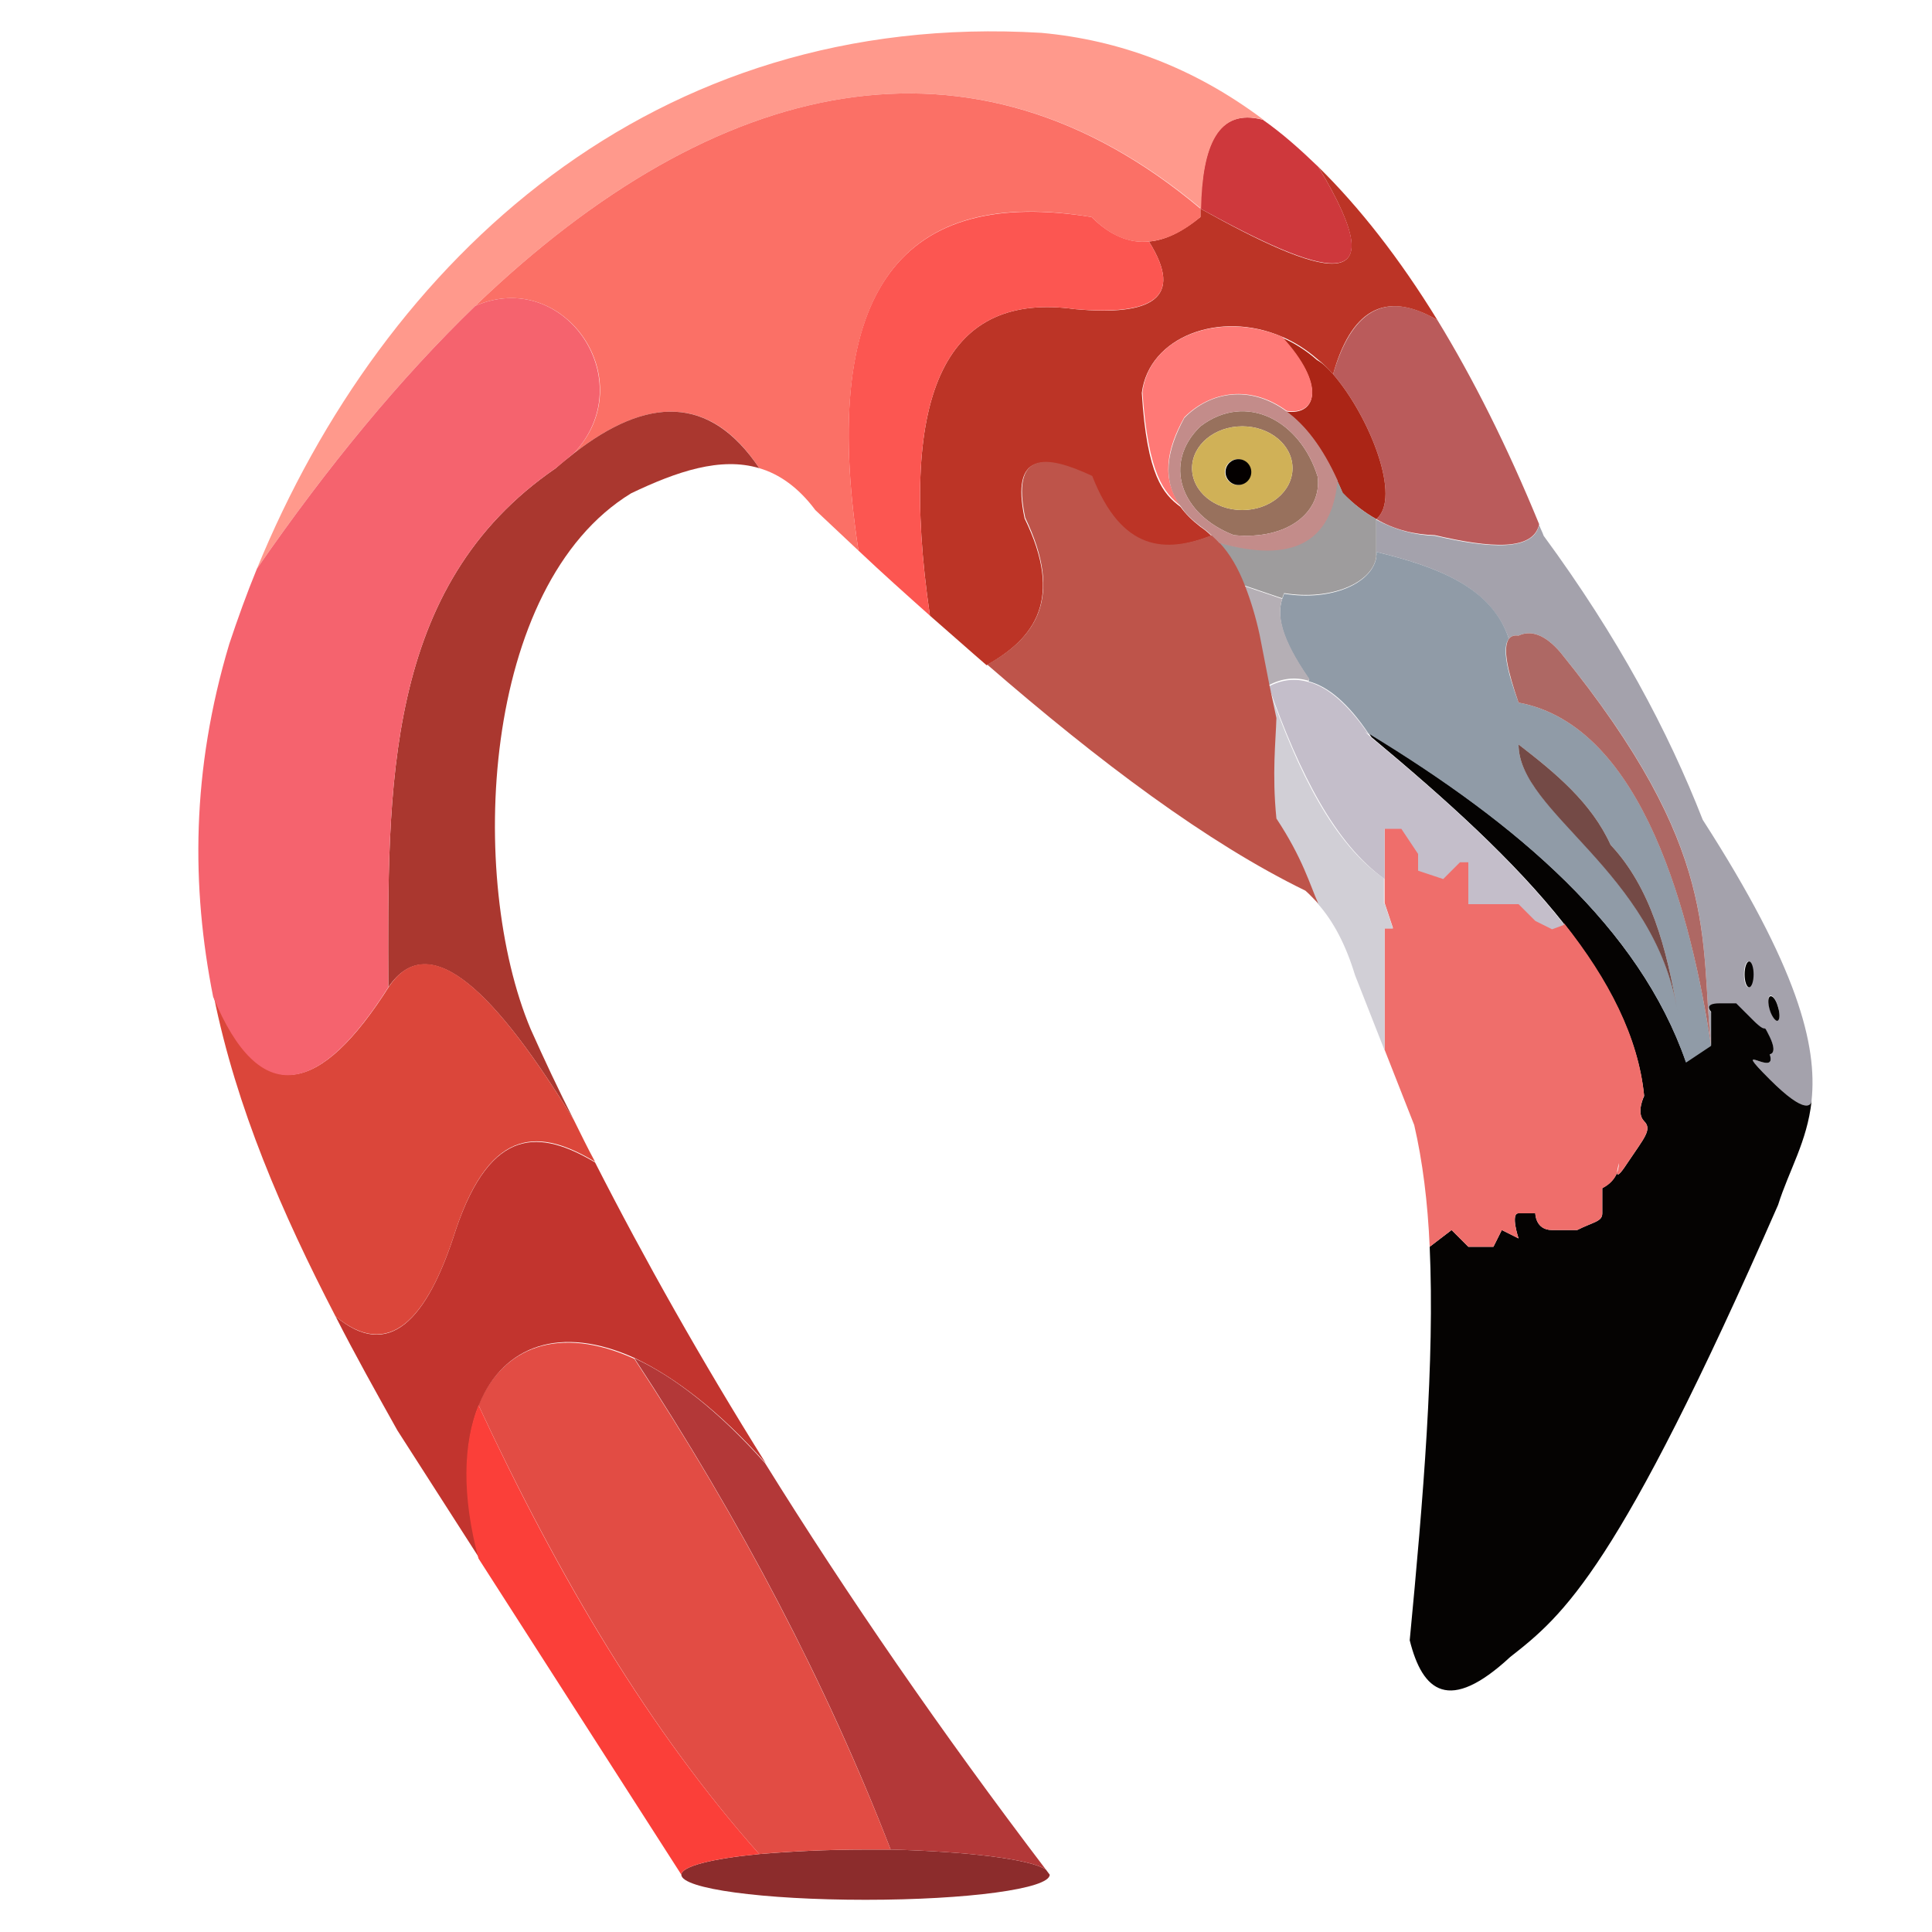 <?xml version="1.0" encoding="utf-8"?>
<!-- Generator: Adobe Illustrator 22.1.0, SVG Export Plug-In . SVG Version: 6.00 Build 0)  -->
<svg version="1.1" id="Layer_2" xmlns="http://www.w3.org/2000/svg" xmlns:xlink="http://www.w3.org/1999/xlink" x="0px" y="0px"
	 viewBox="0 0 300 300" style="enable-background:new 0 0 300 300;" xml:space="preserve">
<style type="text/css">
	.st0{fill:#A4A2AC;}
	.st1{fill:#050302;}
	.st2{fill:#909BA7;}
	.st3{fill:#AE6864;}
	.st4{fill:#744A46;}
	.st5{fill:#EF6E6B;}
	.st6{fill:#C4BECA;}
	.st7{fill:#BA5B5B;}
	.st8{fill:#BC3426;}
	.st9{fill:#D1CFD6;}
	.st10{fill:#AB2516;}
	.st11{fill:#9E9C9D;}
	.st12{fill:#CE383C;}
	.st13{fill:#98715D;}
	.st14{fill:#B5AFB5;}
	.st15{fill:#BE544A;}
	.st16{fill:#FF7976;}
	.st17{fill:#C38C8A;}
	.st18{fill:#D0B157;}
	.st19{fill:#FF998C;}
	.st20{fill:#040000;}
	.st21{fill:#FB7066;}
	.st22{fill:#FC5651;}
	.st23{fill:#8C2C2C;}
	.st24{fill:#B33838;}
	.st25{fill:#E24C44;}
	.st26{fill:#C2342E;}
	.st27{fill:#FB3F39;}
	.st28{fill:#AA372F;}
	.st29{fill:#DB463A;}
	.st30{fill:#F5636E;}
</style>
<g>
	<g id="XMLID_1_">
		<g>
			<path class="st0" d="M264.4,127.3c14.8,23,17.8,35,16.9,43.6c0,0,0,0.1,0,0.1c-0.1,0.5-0.8,2.3-6.5-3.4c-6.5-6.5,1.3,0,0-3.9
				c0,0,1.3,0,0-2.6c-1.3-2.6,0,0-2.6-2.6l-2.6-2.6c0,0,0,0-2.6,0s-1.3,1.3-1.3,1.3v5.2c-1.8-16.7,1.7-30.3-23.4-61.1
				c-2.4-2.8-4.6-3.5-6.5-2.6c-0.7-0.1-1.2,0.1-1.5,0.5c-2.7-8-11.1-11.2-20.6-13.5c0,0.3,0,0.6,0,0.9v-5.9c3,1.6,6,2.4,9.1,2.5
				c8.6,2,15.3,2.4,16.2-1.7c0.2,0.6,0.5,1.1,0.7,1.7C251.3,99,259,113.5,264.4,127.3z M276,158.4c0.4-0.1,0.4-1,0.1-2.1
				c-0.3-1-0.8-1.8-1.2-1.7c-0.4,0.1-0.4,1-0.1,2.1C275.2,157.8,275.7,158.5,276,158.4z M272.2,151.3c0-1.1-0.3-2-0.7-2
				c-0.4,0-0.7,0.9-0.7,2s0.3,2,0.7,2C271.9,153.3,272.2,152.4,272.2,151.3z"/>
			<path class="st1" d="M274.8,163.7c1.3,3.9-6.5-2.6,0,3.9c5.7,5.7,6.4,3.9,6.5,3.4c-0.7,6.3-3.5,10.7-5.2,16.1
				c-24.9,56.8-33.3,63.7-41.6,70.2c-9.5,8.8-13.6,5.4-15.6-2.6c2.1-22,3.9-43.4,3.1-61.1l3.4-2.6l2.6,2.6h1.3h1.3h1.3l1.3-2.6
				l2.6,1.3c0,0-1.3-3.9,0-3.9h2.6c0,0,0,2.6,2.6,2.6c2.6,0,3.9,0,3.9,0c2.6-1.3,3.9-1.3,3.9-2.6c0-1.3,0-3.9,0-3.9
				c1.3-0.7,2-1.6,2.3-2.4c0,0.5,0.3,0.5,1.6-1.5c2.6-3.9,3.9-5.2,2.6-6.5s0-3.9,0-3.9c-0.9-9.1-5.5-17.9-12.4-26.7
				c-7.8-9.9-18.5-19.5-29.9-29c-0.2-0.2-0.3-0.5-0.5-0.7c23.1,14.1,42,30.2,49.3,51.1l3.9-2.6v-5.2c0,0-1.3-1.3,1.3-1.3
				s2.6,0,2.6,0l2.6,2.6c2.6,2.6,1.3,0,2.6,2.6C276.1,163.7,274.8,163.7,274.8,163.7z"/>
			<path class="st1" d="M276.1,156.4c0.3,1,0.3,2-0.1,2.1c-0.3,0.1-0.9-0.7-1.2-1.7c-0.3-1-0.3-2,0.1-2.1
				C275.3,154.6,275.8,155.3,276.1,156.4z"/>
			<ellipse class="st1" cx="271.6" cy="151.3" rx="0.7" ry="2"/>
			<path class="st2" d="M265.7,162.4l-3.9,2.6c-7.2-20.9-26.1-37-49.3-51.1c-3.1-4.6-6.2-7.3-9.3-8.1l0.1-0.3
				c-4.6-6.6-5-10-4.2-12.5c0.1-0.3,0.2-0.5,0.3-0.8c7.3,1.2,13.6-1.6,14.3-5.6c0-0.3,0.1-0.6,0-0.9c9.5,2.3,18,5.5,20.6,13.5v0
				c-1.1,1.3-0.3,5,1.5,9.9C255.3,112.7,262.7,142.6,265.7,162.4z M260.5,157.2c-1.7-10-4.2-19.4-10.4-26c-3-6.6-8.6-11.2-14.3-15.6
				C235.8,126.1,257.1,135.3,260.5,157.2z"/>
			<path class="st3" d="M242.3,101.3c25.1,30.9,21.6,44.4,23.4,61.1c-3-19.7-10.4-49.7-29.9-53.3c-1.7-4.9-2.5-8.5-1.5-9.9v0
				c0.3-0.4,0.8-0.6,1.5-0.5C237.7,97.8,239.9,98.5,242.3,101.3z"/>
			<path class="st4" d="M250.1,131.2c6.2,6.6,8.7,16,10.4,26c-3.5-21.9-24.7-31-24.7-41.6C241.5,120,247.1,124.6,250.1,131.2z"/>
			<path class="st5" d="M255.3,174.1c1.3,1.3,0,2.6-2.6,6.5c-1.3,2-1.6,2-1.6,1.5c0.3-0.8,0.3-1.5,0.3-1.5s-0.3,1-0.3,1.5
				c-0.3,0.8-1,1.8-2.3,2.4c0,0,0,2.6,0,3.9c0,1.3-1.3,1.3-3.9,2.6c0,0-1.3,0-3.9,0c-2.6,0-2.6-2.6-2.6-2.6h-2.6c-1.3,0,0,3.9,0,3.9
				l-2.6-1.3l-1.3,2.6h-1.3h-1.3H228l-2.6-2.6l-3.4,2.6c-0.3-6.9-1.1-13.3-2.4-18.9L215,163v-7.2v-7.8v-3.9h1.3l-1.3-3.9v-3.9v-1.3
				v-6.5h2.6l2.6,3.9v2.6l3.9,1.3l2.6-2.6h1.3v2.6v3.9h3.9h3.9l2.6,2.6l2.6,1.3l1.9-0.7l0,0c6.9,8.7,11.5,17.6,12.4,26.7
				C255.3,170.2,254,172.8,255.3,174.1z"/>
			<path class="st6" d="M213,114.6c11.4,9.4,22.1,19.1,29.9,29l0,0l-1.9,0.7l-2.6-1.3l-2.6-2.6h-3.9H228v-3.9v-2.6h-1.3l-2.6,2.6
				l-3.9-1.3v-2.6l-2.6-3.9H215v6.5v1.3c-7.6-5.4-13.2-16.3-18-29.9v0c2.1-1.1,4.1-1.3,6.2-0.7c3.1,0.8,6.2,3.6,9.3,8.1
				c-0.5-0.3-1-0.6-1.4-0.9C211.8,113.5,212.4,114,213,114.6z"/>
			<path class="st7" d="M239,81.4L239,81.4c-0.9,4.2-7.6,3.7-16.2,1.7c-3.1-0.1-6.2-0.8-9.1-2.5v0c4-3.2-1-15.9-6.7-22.5
				c2.8-9.6,7.9-13.3,16.2-8.4C228.7,58.7,234,69.2,239,81.4z"/>
			<path class="st8" d="M223.2,49.7c-8.4-4.9-13.5-1.2-16.2,8.4c-0.8-0.9-1.6-1.7-2.4-2.3c-1.7-1.5-3.6-2.7-5.5-3.5
				c-9.7-4.2-20.7,0-21.8,8.7c0.8,12.9,3.3,15.7,6,17.7c0.8,1.1,1.8,2.1,3.1,3.1c0.6,0.4,1.2,0.9,1.7,1.4c-7.3,2.8-14,2.7-18.6-9.2
				c-7.3-3.4-12.6-3.9-10.4,6.5c6.1,12.5,1.6,18.6-5.9,22.8c-2.9-2.5-5.8-5.1-8.8-7.7c-5.2-35.5,3-50.3,22.5-47.6
				c11.8,1.1,17.1-1.6,11.5-10.5c2.6-0.2,5.3-1.6,8-3.8c0-0.4,0-0.9,0-1.3c18.3,10.2,31.1,14.7,18.3-6.5
				C211.1,32.2,217.3,40.1,223.2,49.7z"/>
			<path class="st9" d="M215,140.3l1.3,3.9H215v3.9v7.8v7.2l-4.6-11.7c-1.4-4.6-3.3-8.3-5.8-11.1c-1.3-2.9-2.5-7-6.6-13
				c-0.7-7-0.1-12,0-15.6l-1.1-5.2c4.7,13.6,10.3,24.6,18,29.9V140.3z"/>
			<path class="st10" d="M207,58.1c5.7,6.6,10.7,19.3,6.7,22.5v0c-1.8-1-3.5-2.3-5.2-4c-0.3-0.7-0.6-1.4-0.9-2
				c-2.3-5.1-5-8.6-7.9-10.7v0c4.8,0.7,6.2-4.2-0.7-11.5c1.9,0.8,3.8,2,5.5,3.5C205.4,56.4,206.2,57.2,207,58.1z"/>
			<path class="st11" d="M213.7,80.6v5.9c-0.6,4-7,6.8-14.3,5.6c-0.1,0.2-0.2,0.5-0.3,0.8l-5.9-2h0c-1.1-2.6-2.4-4.9-4-6.7
				c11.4,3.2,17.5,0,18.4-9.7c0.3,0.7,0.6,1.3,0.9,2C210.2,78.3,211.9,79.6,213.7,80.6z"/>
			<path class="st12" d="M204.7,25.9c12.8,21.2,0.1,16.6-18.3,6.5c0.3-9.7,2.6-15.7,9.7-13.8C199.1,20.7,201.9,23.2,204.7,25.9
				C204.7,25.9,204.7,25.9,204.7,25.9z"/>
			<path class="st13" d="M204.6,74c0.7,5.4-4.5,9.9-13,9.1c-8.3-3.2-11.1-11.2-5.2-16.9C193.5,60.8,201.9,65.3,204.6,74z
				 M200.7,72.7c0-3.6-3.5-6.5-7.8-6.5c-4.3,0-7.8,2.9-7.8,6.5s3.5,6.5,7.8,6.5C197.2,79.2,200.7,76.3,200.7,72.7z"/>
			<path class="st14" d="M203.3,105.4l-0.1,0.3c-2.1-0.6-4.1-0.4-6.2,0.7l-1.5-7.7c-0.6-2.8-1.3-5.4-2.3-7.7l5.9,2
				C198.3,95.4,198.8,98.9,203.3,105.4z"/>
			<path class="st15" d="M204.7,140.3c-0.7-0.7-1.3-1.4-2-2c-15.2-7.4-32-20-49.4-35.1c7.5-4.2,11.9-10.3,5.9-22.8
				c-2.2-10.4,3.1-9.9,10.4-6.5c4.6,11.8,11.4,12,18.6,9.2c0.4,0.3,0.7,0.7,1.1,1.1c1.7,1.8,3,4.1,4,6.7h0c0.9,2.3,1.7,4.9,2.3,7.7
				l1.5,7.7v0l1.1,5.2c-0.1,3.6-0.7,8.6,0,15.6C202.3,133.3,203.4,137.4,204.7,140.3z"/>
			<path class="st16" d="M199.1,52.3c6.8,7.4,5.4,12.2,0.7,11.5v0c-5.6-4.1-11.8-3.1-15.9,1c-2.8,5-3.6,9.7-0.5,13.8
				c-2.6-2-5.1-4.8-6-17.7C178.4,52.3,189.4,48.2,199.1,52.3z"/>
			<path class="st17" d="M199.8,63.9c2.9,2.1,5.6,5.6,7.9,10.7c-0.9,9.7-7.1,12.9-18.4,9.7c-0.3-0.4-0.7-0.7-1.1-1.1
				c-0.5-0.5-1.1-1-1.7-1.4c-1.3-1-2.4-2-3.1-3.1c-3.1-4.1-2.2-8.8,0.5-13.8C187.9,60.8,194.1,59.7,199.8,63.9z M191.6,83.1
				c8.5,0.8,13.7-3.7,13-9.1c-2.7-8.7-11.1-13.2-18.2-7.8C180.5,71.9,183.3,79.9,191.6,83.1z"/>
			<path class="st18" d="M192.9,66.2c4.3,0,7.8,2.9,7.8,6.5s-3.5,6.5-7.8,6.5c-4.3,0-7.8-2.9-7.8-6.5S188.6,66.2,192.9,66.2z
				 M194.2,73.3c0-1.1-0.9-2-2-2s-2,0.9-2,2c0,1.1,0.9,2,2,2S194.2,74.4,194.2,73.3z"/>
			<path class="st19" d="M196.2,18.6c-7.1-1.9-9.5,4.1-9.7,13.8C151.1,2.7,111.3,11.5,73.8,47.5l0,0C62.2,58.7,50.9,72.4,39.9,88.3
				C59.7,40,101.5,1.5,161.7,5.1C173.7,6.2,185.3,10.4,196.2,18.6z"/>
			<circle class="st20" cx="192.3" cy="73.3" r="2"/>
			<path class="st21" d="M186.4,32.4c0,0.4,0,0.9,0,1.3c-2.7,2.3-5.4,3.6-8,3.8c-3.1,0.3-6-0.9-8.9-3.8
				c-28.9-4.8-42.5,10.6-36.2,51.8c-2.2-2.1-4.5-4.2-6.7-6.3c-2.6-3.5-5.6-5.6-8.7-6.5c-7.6-11.5-17.5-11.1-28.8-2.3
				c10.7-11.3-1.5-28.9-15.3-22.9C111.3,11.5,151.1,2.7,186.4,32.4z"/>
			<path class="st22" d="M178.4,37.5c5.6,8.9,0.3,11.5-11.5,10.5c-19.5-2.7-27.7,12.1-22.5,47.6c-3.7-3.3-7.4-6.6-11.1-10.1
				c-6.3-41.2,7.2-56.5,36.2-51.8C172.4,36.6,175.4,37.8,178.4,37.5z"/>
			<path class="st23" d="M162.4,290.3c0.2,0.3,0.4,0.5,0.6,0.8c0,2.2-12.8,3.9-28.6,3.9s-28.6-1.7-28.6-3.9c0-1.3,4.8-2.5,12.1-3.2
				c4.7-0.4,10.4-0.7,16.5-0.7c1.3,0,2.6,0,3.9,0C150.3,287.5,160,288.7,162.4,290.3z"/>
			<path class="st24" d="M162.4,290.3c-2.4-1.6-12.1-2.8-24.1-3.1c-9.9-25.6-23.2-51-39.8-76.3c6.1,2.8,13,8.1,20.3,16.3
				C131.6,247.8,146.2,269,162.4,290.3z"/>
			<path class="st25" d="M138.3,287.2c-1.3,0-2.6,0-3.9,0c-6.2,0-11.9,0.3-16.5,0.7c-16.9-19-31.1-42.9-43.6-69.7v0
				c3.7-9.1,12.6-12.5,24.2-7.2C115.1,236.2,128.4,261.7,138.3,287.2z"/>
			<path class="st26" d="M92.4,180.5c7.7,15.1,16.5,30.7,26.5,46.7c-7.3-8.2-14.2-13.4-20.3-16.3c-11.6-5.3-20.5-1.9-24.2,7.2v0
				c-2.4,5.9-2.6,14.1,0,23.8l-12.7-19.8c-3.3-5.9-6.6-11.8-9.6-17.7c8.2,6.9,14.2,0.8,18.7-13.5C76.3,174.7,84,175.5,92.4,180.5z"
				/>
			<path class="st27" d="M117.9,287.9c-7.3,0.7-12.1,1.9-12.1,3.2L74.3,242c-2.6-9.7-2.4-17.9,0-23.8
				C86.8,245.1,101,268.9,117.9,287.9z"/>
			<path class="st28" d="M117.9,72.7c-6-1.8-12.8,0.5-19.9,3.9c-23.4,14.3-25.4,59.9-15.6,83.2c2.1,4.7,4.3,9.4,6.7,14.1
				c-11.9-19.4-22.3-30.2-28.8-20.6c-0.1-31-0.7-62.3,26-80.6c0.9-0.8,1.9-1.6,2.8-2.3C100.4,61.6,110.2,61.2,117.9,72.7z"/>
			<path class="st29" d="M89.1,173.9c1.1,2.2,2.1,4.3,3.3,6.5c-8.3-5-16.1-5.8-21.6,10.5c-4.5,14.3-10.5,20.3-18.7,13.5
				c-8.3-16-15.4-32.4-18.9-49.7c7.4,17.7,16.6,15.2,27.2-1.5C66.8,143.7,77.2,154.5,89.1,173.9L89.1,173.9z"/>
			<path class="st30" d="M73.8,47.5c13.8-6,25.9,11.6,15.3,22.9c-0.9,0.7-1.8,1.5-2.8,2.3c-26.7,18.3-26.1,49.6-26,80.6
				c-10.6,16.7-19.9,19.1-27.2,1.5c-3.4-17.1-3.4-35.1,2.5-54.8c1.3-3.9,2.7-7.8,4.3-11.7C50.9,72.4,62.2,58.7,73.8,47.5L73.8,47.5z
				"/>
		</g>
		<g>
		</g>
	</g>
</g>
</svg>
